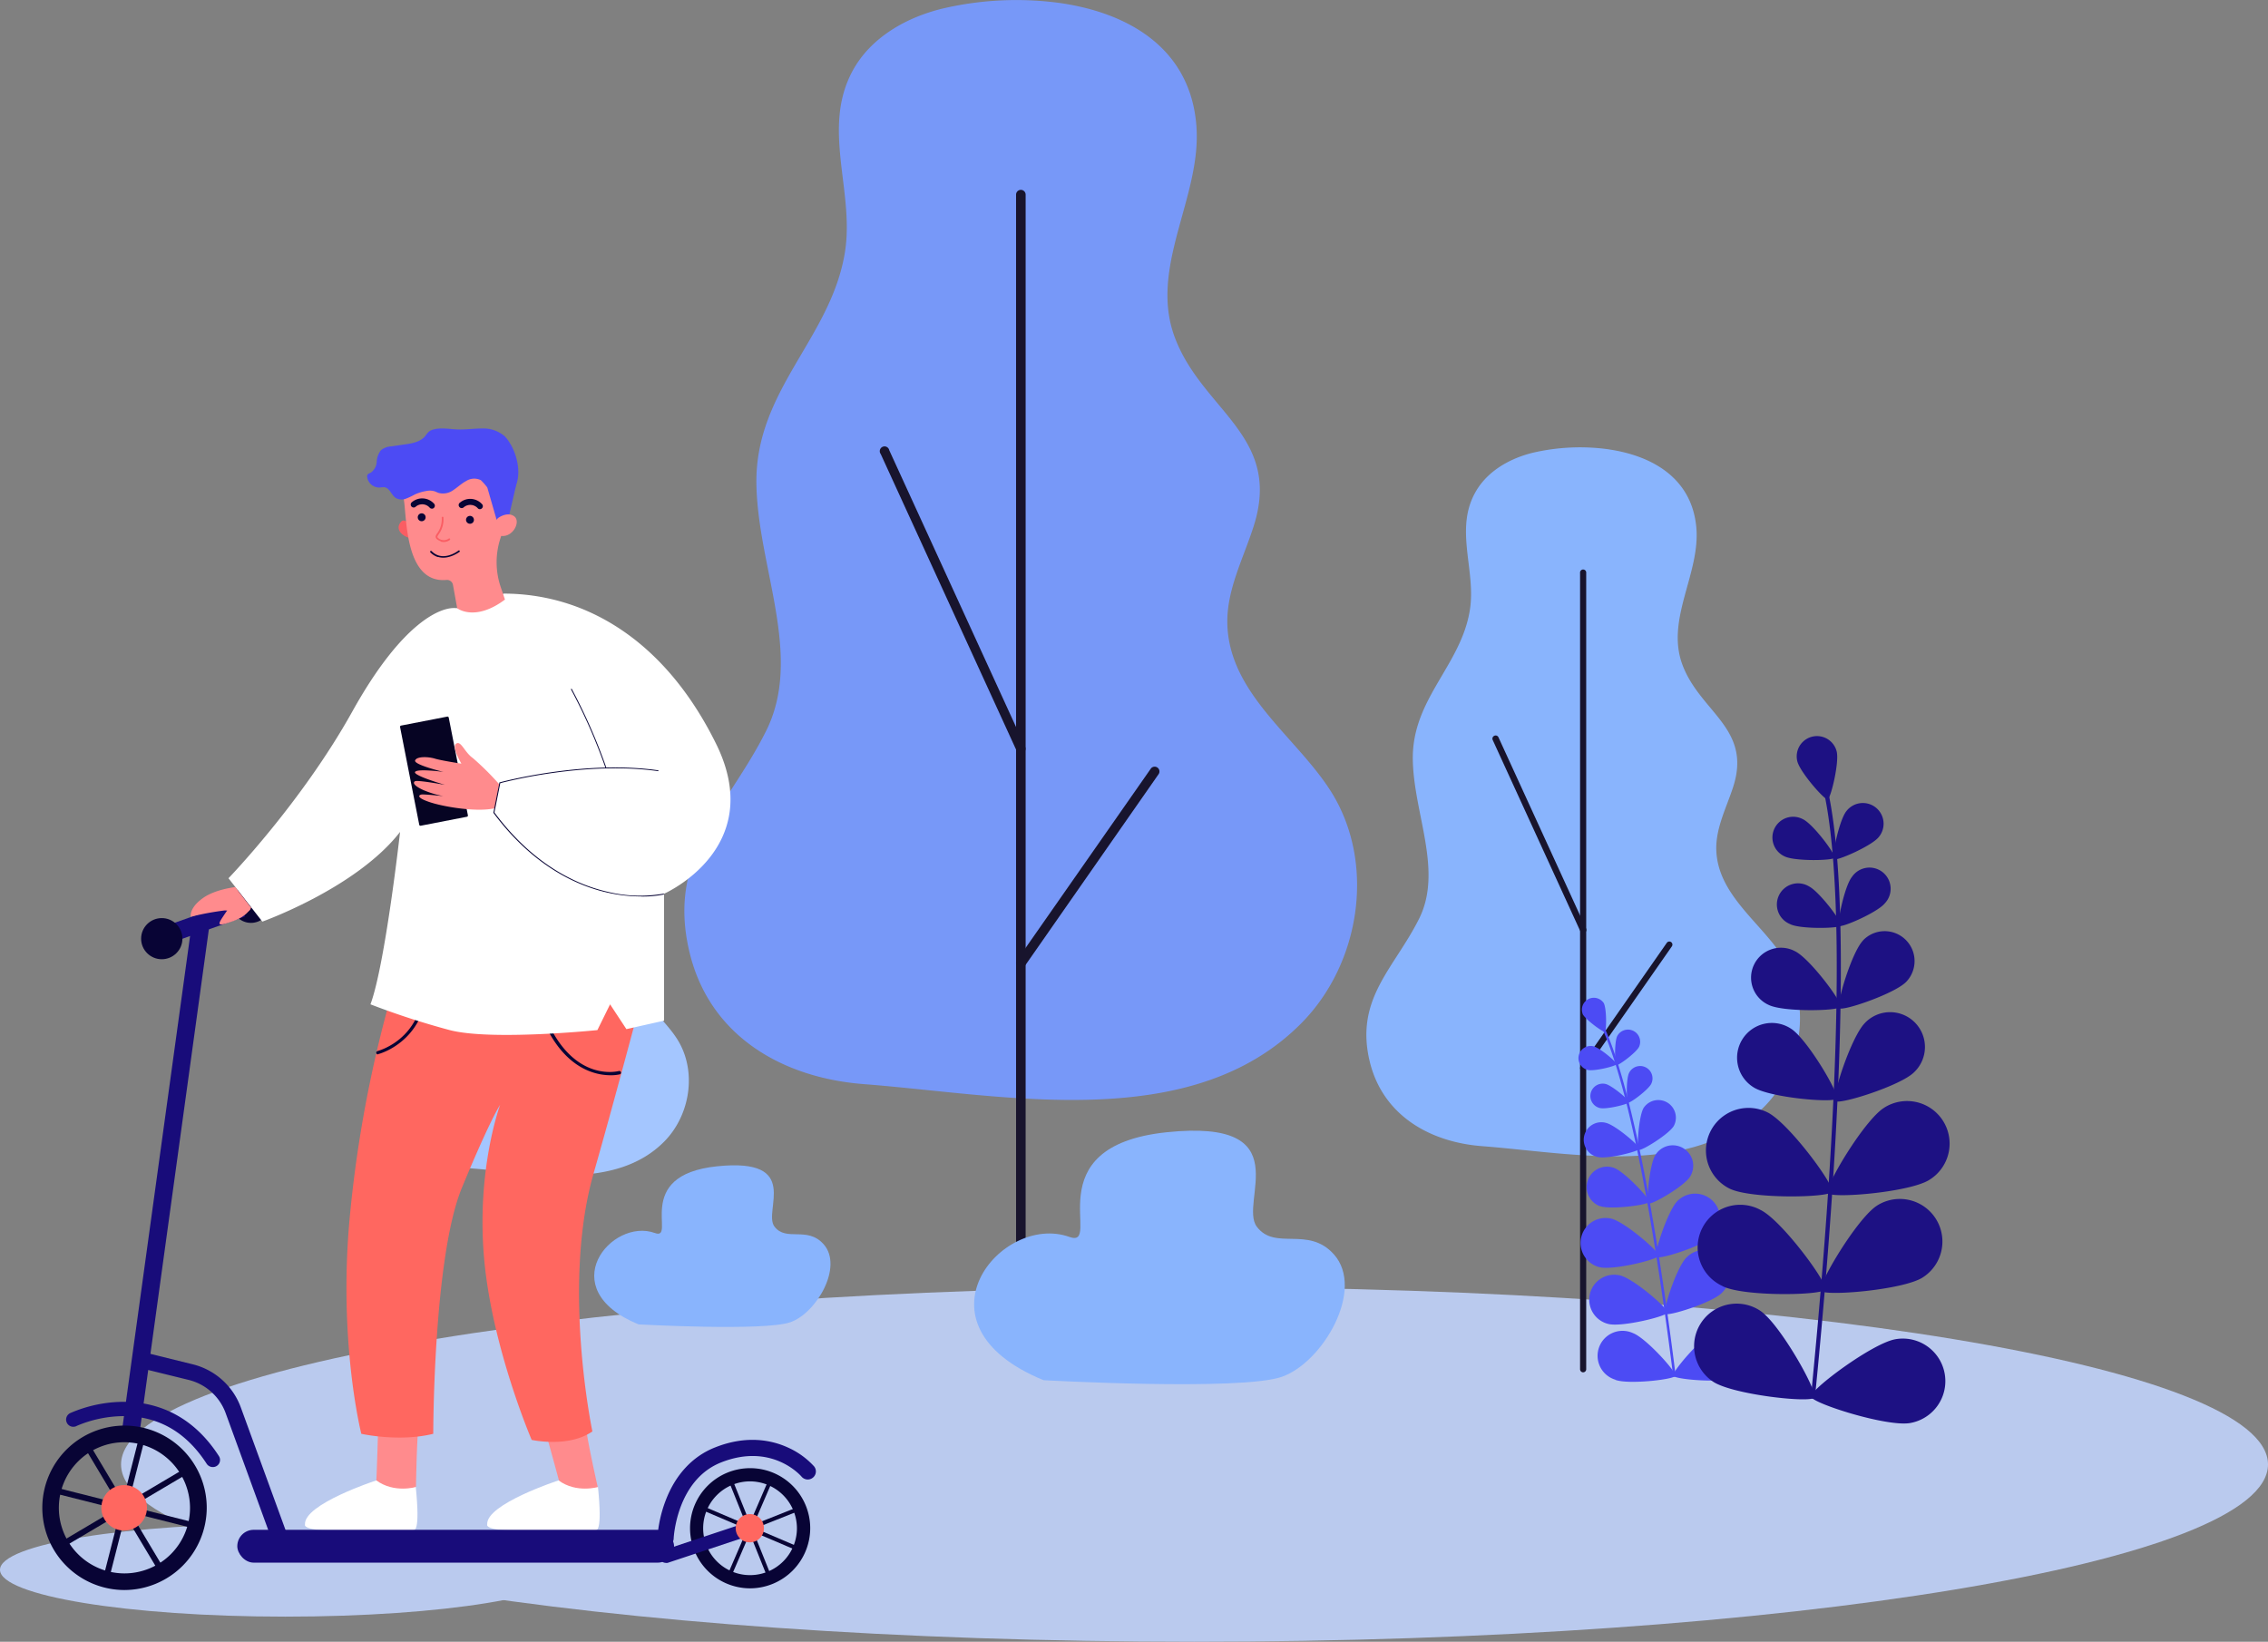 <svg xmlns="http://www.w3.org/2000/svg" viewBox="0 0 536 388"><rect x="0" y="0" width="536" height="388" fill="#808080" stroke="none"/><defs><style>.cls-1{fill:#bacaee;fill-rule:evenodd;}.cls-2{fill:#a4c6ff;}.cls-3{fill:#18142d;}.cls-4{fill:#89b4fd;}.cls-5{fill:#7798f8;}.cls-6{fill:#4c4bf4;}.cls-7{fill:#1d1183;}.cls-8{fill:#180c7a;}.cls-9{fill:#080435;}.cls-10{fill:#ff8b8d;}.cls-11{fill:#fff;}.cls-12{fill:#ff6760;}.cls-13{fill:#060423;}.cls-14{fill:#fa5d63;}</style></defs><title>pic_man</title><g id="Layer_2" data-name="Layer 2"><g id="Layer_1-2" data-name="Layer 1"><path class="cls-1" d="M67.42,360.07c37.23,0,67.42,4.91,67.42,11s-30.19,11-67.42,11S0,377.11,0,371,30.18,360.07,67.42,360.07Z"/><path class="cls-1" d="M282.3,304.2C422.42,304.2,536,323,536,346.1S422.42,388,282.3,388,28.61,369.24,28.61,346.1,142.19,304.2,282.3,304.2Z"/><path class="cls-2" d="M131.91,163.45c7.05,1,13.41,4.68,14.13,12.59.68,7.5-5,14.91-2.21,22.34C146.74,206,155,208.6,152,218c-1.08,3.36-2.82,6.63-2.73,10.16.18,7.38,7.4,11.89,10.93,17.68,4.56,7.48,2.87,17.77-3.19,23.92-11.53,11.68-31.08,7.48-45.62,6.37-8.45-.64-16.08-5-18.19-13.71-2.45-10.17,4-15.07,8-23.11,3.9-7.83-.91-17-1-25.78-.13-9.78,7.77-15.14,9.23-24.12,1-6.49-2.62-13.18,1-19.32,1.93-3.24,5.5-5.25,9.18-6.12a33.82,33.82,0,0,1,12.29-.54Z"/><path class="cls-3" d="M127.74,312.73a.49.49,0,0,1-.5-.49V183.43a.5.5,0,0,1,.5-.5.51.51,0,0,1,.5.5V312.24a.5.5,0,0,1-.5.49Z"/><path class="cls-3" d="M127.74,241.68a.5.5,0,0,1-.46-.29l-14.16-30.93a.49.49,0,0,1,.24-.66.5.5,0,0,1,.66.25L128.19,241a.51.51,0,0,1-.25.66.45.45,0,0,1-.2,0Z"/><path class="cls-3" d="M127.74,264a.52.52,0,0,1-.29-.09.49.49,0,0,1-.12-.69l14-20a.49.49,0,0,1,.69-.12.5.5,0,0,1,.13.69l-13.95,20a.51.51,0,0,1-.41.21Z"/><path class="cls-4" d="M380.24,106.21c10.3,1.52,19.59,6.83,20.65,18.4,1,11-7.37,21.79-3.23,32.63,4.25,11.13,16.38,14.94,11.95,28.71-1.58,4.9-4.12,9.68-4,14.83.27,10.79,10.82,17.38,16,25.84,6.65,10.92,4.19,26-4.67,34.94-16.84,17.07-45.41,10.94-66.66,9.32-12.34-.94-23.48-7.25-26.57-20-3.58-14.86,5.8-22,11.67-33.76,5.7-11.44-1.32-24.9-1.49-37.67-.19-14.28,11.36-22.12,13.48-35.24,1.54-9.49-3.82-19.26,1.51-28.22,2.82-4.75,8-7.68,13.42-9a49.22,49.22,0,0,1,17.95-.79Z"/><path class="cls-3" d="M374.15,324.33a.73.73,0,0,1-.73-.73V135.41a.73.73,0,1,1,1.45,0V323.6a.73.73,0,0,1-.72.73Z"/><path class="cls-3" d="M374.15,220.52a.74.74,0,0,1-.67-.43l-20.7-45.19a.74.74,0,0,1,.36-1,.73.73,0,0,1,1,.36l20.7,45.19a.74.74,0,0,1-.36,1,.66.66,0,0,1-.3.07Z"/><path class="cls-3" d="M374.15,253.16a.8.8,0,0,1-.42-.13.74.74,0,0,1-.18-1l20.38-29.22a.73.73,0,0,1,1.2.83l-20.39,29.22a.7.7,0,0,1-.59.32Z"/><path class="cls-5" d="M250.71.74c16,2.36,30.4,10.61,32,28.56,1.55,17-11.44,33.8-5,50.62,6.59,17.27,25.42,23.18,18.54,44.54-2.44,7.61-6.39,15-6.19,23,.42,16.73,16.79,27,24.79,40.08,10.32,16.95,6.5,40.3-7.24,54.22-26.14,26.48-70.46,17-103.42,14.46-19.15-1.46-36.43-11.25-41.22-31.1-5.56-23,9-34.15,18.09-52.38,8.86-17.74-2-38.63-2.3-58.44-.3-22.16,17.63-34.32,20.92-54.67,2.38-14.72-5.93-29.89,2.33-43.79C206.42,8.5,214.52,4,222.87,2A76.45,76.45,0,0,1,250.71.74Z"/><path class="cls-3" d="M241.26,313.25a1.09,1.09,0,0,1-1.13-1V46a1.13,1.13,0,0,1,2.26,0V312.22A1.09,1.09,0,0,1,241.26,313.25Z"/><path class="cls-3" d="M241.26,178.1a1.14,1.14,0,0,1-1-.66l-32.11-70.12a1.13,1.13,0,1,1,2-.93l32.12,70.11a1.14,1.14,0,0,1-1,1.6Z"/><path class="cls-3" d="M241.26,228.73a1.12,1.12,0,0,1-.93-1.77L272,181.62a1.13,1.13,0,0,1,1.85,1.29l-31.62,45.34A1.11,1.11,0,0,1,241.26,228.73Z"/><path class="cls-4" d="M246.64,326.19s46.6,2.59,56.3-.8,19.72-20.64,12.3-28.94c-6.08-6.81-13.88-.77-18.22-6.54s10.4-25.62-21.29-22.32-14.8,27.69-23,24.74C236.66,286.55,214.52,313.06,246.64,326.19Z"/><path class="cls-4" d="M150.91,313s29.7,1.65,35.88-.51,12.57-13.16,7.84-18.45c-3.88-4.34-8.85-.49-11.61-4.17s6.63-16.33-13.57-14.23-9.43,17.66-14.67,15.77C144.54,287.68,130.43,304.58,150.91,313Z"/><path class="cls-6" d="M395.7,325.36h.06A.27.27,0,0,0,396,325c-5.15-41-11.18-70.25-17-82.53a5.24,5.24,0,0,1-.25-.57.29.29,0,0,0-.55.18,5.49,5.49,0,0,0,.28.63c5.78,12.23,11.79,41.47,16.93,82.36A.3.3,0,0,0,395.7,325.36Z"/><path class="cls-6" d="M374,239.61c.7,1.38,4.88,4.41,5.28,4.22s.45-5.36-.25-6.75a2.82,2.82,0,0,0-5,2.53Z"/><path class="cls-6" d="M382.21,244.84c-.7,1.42-.61,6.7-.21,6.9s4.67-2.93,5.37-4.35a2.88,2.88,0,0,0-5.16-2.55Z"/><path class="cls-6" d="M375.25,252.87c1.55.36,6.68-.92,6.79-1.36s-3.91-3.87-5.46-4.23a2.87,2.87,0,1,0-1.33,5.59Z"/><path class="cls-6" d="M391.25,272.92c-1.43,2.25-2.23,11.07-1.59,11.48s8.31-4,9.75-6.3a4.83,4.83,0,0,0-8.16-5.18Z"/><path class="cls-6" d="M378.19,285.06c2.52.89,11.31-.31,11.56-1s-5.82-7.17-8.34-8.06a4.82,4.82,0,1,0-3.22,9.09Z"/><path class="cls-6" d="M396.45,283.82c-2.32,2.3-5.66,12.61-5,13.27s11-2.6,13.33-4.9a5.9,5.9,0,1,0-8.33-8.37Z"/><path class="cls-6" d="M378.05,299.49c3.18.77,13.73-1.81,13.95-2.71s-8-8-11.17-8.76a5.9,5.9,0,1,0-2.78,11.47Z"/><path class="cls-6" d="M398.53,297.24c-2.31,2.3-5.65,12.61-5,13.27s11-2.6,13.34-4.9a5.91,5.91,0,1,0-8.34-8.37Z"/><path class="cls-6" d="M380.14,312.91c3.17.77,13.73-1.81,13.95-2.71s-8-8-11.18-8.76a5.9,5.9,0,1,0-2.77,11.47Z"/><path class="cls-6" d="M405.12,314.77c-3,1.24-10.05,9.51-9.69,10.37s11.18,1.78,14.2.54a5.9,5.9,0,1,0-4.51-10.91Z"/><path class="cls-6" d="M381.76,326.11c3.05,1.15,13.85-.08,14.18-.95s-6.93-8.93-10-10.09a5.9,5.9,0,1,0-4.19,11Z"/><path class="cls-6" d="M385,253.58c-.72,1.44-.63,6.8-.21,7s4.74-3,5.45-4.43a2.92,2.92,0,1,0-5.24-2.58Z"/><path class="cls-6" d="M378.11,261.87c1.57.37,6.78-.93,6.89-1.38s-4-3.94-5.55-4.31a2.92,2.92,0,1,0-1.34,5.69Z"/><path class="cls-6" d="M388.44,261.84c-1.18,2-1.67,9.56-1.11,9.9s7.06-3.66,8.24-5.63a4.16,4.16,0,0,0-7.13-4.27Z"/><path class="cls-6" d="M377.65,273.45c2.23.53,9.64-1.32,9.79-1.95s-5.65-5.59-7.88-6.12a4.15,4.15,0,1,0-1.91,8.07Z"/><path class="cls-7" d="M428.32,330.54l.09,0a.49.49,0,0,0,.54-.44c6.93-70,8-120.92,3-143.5-.11-.5-.19-.87-.21-1a.48.48,0,0,0-.53-.44.48.48,0,0,0-.44.53c0,.23.1.58.22,1.16,5,22.48,3.89,73.33-3,143.2A.5.5,0,0,0,428.32,330.54Z"/><path class="cls-7" d="M424.76,179.91c.63,2.57,6.43,9.18,7.17,9s2.78-8.73,2.14-11.3a4.79,4.79,0,0,0-9.31,2.3Z"/><path class="cls-7" d="M436.37,191.69c-1.71,2.09-3.55,10.89-2.95,11.38s8.85-3.11,10.56-5.21a4.9,4.9,0,1,0-7.61-6.17Z"/><path class="cls-7" d="M421.77,202.4c2.44,1.19,11.45,1,11.79.31s-5-7.91-7.47-9.1a4.9,4.9,0,1,0-4.32,8.79Z"/><path class="cls-7" d="M440.76,241.75c-3.23,3.19-7.9,17.54-7,18.47s15.35-3.6,18.58-6.79a8.23,8.23,0,1,0-11.59-11.68Z"/><path class="cls-7" d="M414.47,257c3.84,2.42,18.91,3.73,19.6,2.64s-7-14.11-10.81-16.53A8.22,8.22,0,1,0,414.47,257Z"/><path class="cls-7" d="M445.27,261.81c-4.72,2.94-14.17,18.82-13.33,20.16s19.29-.16,24-3.11a10.06,10.06,0,1,0-10.68-17.05Z"/><path class="cls-7" d="M408.78,280.92c5,2.47,23.49,2.16,24.2.74s-10.26-16.29-15.25-18.76a10.06,10.06,0,1,0-9,18Z"/><path class="cls-7" d="M443.66,284.89c-4.72,2.94-14.17,18.82-13.33,20.17s19.29-.17,24-3.11a10.06,10.06,0,1,0-10.68-17.06Z"/><path class="cls-7" d="M407.17,304c5,2.47,23.49,2.17,24.2.75s-10.26-16.3-15.25-18.77a10.06,10.06,0,1,0-8.95,18Z"/><path class="cls-7" d="M448,316.5c-5.49.92-20.29,12-20,13.58s17.9,7.17,23.39,6.24A10.05,10.05,0,1,0,448,316.5Z"/><path class="cls-7" d="M404.86,326.54c4.64,3.07,23,5.08,23.92,3.76s-8.14-17.45-12.78-20.52a10.06,10.06,0,1,0-11.14,16.76Z"/><path class="cls-7" d="M437.67,207.25c-1.73,2.13-3.61,11.07-3,11.56s9-3.16,10.74-5.29a5,5,0,1,0-7.74-6.27Z"/><path class="cls-7" d="M423.11,218.43c2.47,1.2,11.63,1,12,.31s-5.11-8-7.58-9.25a5,5,0,1,0-4.39,8.94Z"/><path class="cls-7" d="M440.29,222.28c-2.71,2.81-6.4,15.26-5.59,16s13.11-3.43,15.81-6.25a7.07,7.07,0,1,0-10.22-9.78Z"/><path class="cls-7" d="M418,237.5c3.51,1.72,16.52,1.44,17,.44s-7.27-11.41-10.78-13.13A7.07,7.07,0,1,0,418,237.5Z"/><polygon class="cls-8" points="32.91 339.17 28.76 338.61 45.39 217.82 49.53 218.39 32.91 339.17"/><path class="cls-9" d="M54.8,213.61a4.52,4.52,0,1,1,4.51,4.5A4.5,4.5,0,0,1,54.8,213.61Z"/><polygon class="cls-8" points="38.41 223.52 37.01 219.6 56.51 212.69 57.92 216.61 38.41 223.52"/><path class="cls-10" d="M89.41,336s-.39,13.91-.5,14.1.93,2,.93,2l4.37,1,4.1-1.67s.2-12.93.7-14.95-9.6-.43-9.6-.43Z"/><path class="cls-11" d="M98.31,351.42s-5.15,1.56-9.37-1.55c0,0-17.17,5.59-16.86,10.41,0,0-.78,1.4,6.56,1.4s18.74.15,19,0,1.71.67.62-10.26Z"/><path class="cls-10" d="M129.06,338.86s3.67,13.11,3.6,13.33a13.79,13.79,0,0,0,.6,2.2l4.48-.07,3.59-2.58s-2.85-12.62-2.84-14.7-9.43,1.82-9.43,1.82Z"/><path class="cls-11" d="M141.37,351.42s-5.15,1.56-9.36-1.55c0,0-17.18,5.59-16.87,10.41,0,0-.78,1.4,6.56,1.4s18.74.15,19,0,1.71.67.62-10.26Z"/><path class="cls-12" d="M93,233.33A292.91,292.91,0,0,0,82.82,286c-3.13,30.44,2.57,52.86,2.57,52.86s8.91,2,17,0c0,0,0-41.82,6.8-58.22s9-19.51,9-19.51-5.62,15.09-3.79,36.17,11.25,43,11.25,43,8.7,1.93,14.35-2c0,0-7.29-34.57.29-61,4.35-15.12,11.08-40.49,11.08-40.49Z"/><path class="cls-9" d="M144.3,254.12a9.54,9.54,0,0,0,2.17-.21.41.41,0,0,0,.29-.5.42.42,0,0,0-.51-.29c-.51.13-12.64,3.09-18.77-16.75a.4.4,0,0,0-.51-.27.41.41,0,0,0-.27.52c4.8,15.56,13.55,17.5,17.6,17.5Z"/><path class="cls-9" d="M89.33,249.11h.1c.11,0,10.77-2.82,11.56-15.71a.41.41,0,0,0-.82,0c-.75,12.28-10.52,14.86-10.94,15a.4.4,0,0,0-.3.49.41.41,0,0,0,.4.31Z"/><path class="cls-11" d="M118.94,140.36s-8.06,3.58-11.34,3.35-12.41,3-24.35,24.47S54,207.56,54,207.56l8,10.25s22.25-7.92,32.55-21.2c0,0-3.51,31.4-7,40.75a184.57,184.57,0,0,0,18.74,6.09c9.83,2.56,34.89,0,34.89,0l3-6.09,3.86,5.86,8.9-2v-30s24.48-10.72,12.3-35.42-31.06-35.51-50.26-35.51Z"/><path class="cls-13" d="M94.79,171.48l10.91-2.12a.3.3,0,0,1,.35.23l4.53,23.1a.29.29,0,0,1-.24.34l-10.91,2.12a.3.3,0,0,1-.35-.23l-4.53-23.1a.3.3,0,0,1,.24-.34Z"/><path class="cls-10" d="M118,185.37a65.2,65.2,0,0,0-6.25-6.21c-2-1.4-2.79-4.19-3.93-3.41s1.22,4.73,1.22,4.73-4.82-.74-6.27-1.19-4.24-.6-4.66.42,6.69,2.72,6.69,2.72-6.12-.84-6.7,0,7.05,3.06,7.05,3.06-6.49-1.2-7.08-.85-.17,1.11,2,2.09a23,23,0,0,0,4.69,1.42s-4.62-.5-5.2-.37-1.27.73,2.13,1.84S112.86,192,117,191l1-5.64Z"/><path class="cls-9" d="M151.57,211.88a26,26,0,0,0,5.36-.49l-.05-.2a32,32,0,0,1-13.2-.41c-7.05-1.58-17.43-6.12-26.83-18.76l1.38-6.93c1.23-.33,20.28-5.29,37.37-2.83l0-.2c-17.62-2.54-37.32,2.79-37.52,2.85h-.06V185l-1.42,7.09,0,0c9.46,12.72,19.9,17.28,27,18.87a36,36,0,0,0,7.92.9Z"/><path class="cls-9" d="M143.1,181.5l.2-.06a131.46,131.46,0,0,0-8.2-18.67l-.19.1a129,129,0,0,1,8.19,18.63Z"/><path class="cls-14" d="M96.85,123.87s-1.28-1.39-2-.63c-1.82,1.92.58,3.66,2,3.91l0-3.28Z"/><path class="cls-10" d="M95.48,118.24h0c0-.17-.07-.33-.09-.49a12.82,12.82,0,1,1,25,1.35,83.25,83.25,0,0,1-2.11,8.08,18.18,18.18,0,0,0,.06,11.57l1,2.95c-7.13,5.33-11.29,2.05-11.29,2.05l-1-5.54a1.43,1.43,0,0,0-1.53-1.15h0c-9.76.88-9.37-14.51-10.06-18.83Z"/><path class="cls-9" d="M98.74,122.4a.93.93,0,1,1,1.06.77.92.92,0,0,1-1.06-.77Z"/><path class="cls-9" d="M110.15,123a.93.93,0,0,1,1.84-.29.91.91,0,0,1-.77,1.06.93.93,0,0,1-1.07-.77Z"/><path class="cls-9" d="M113.51,120.32a.58.58,0,0,0,.34-.15.69.69,0,0,0,.09-1,3.76,3.76,0,0,0-5.23-.39.69.69,0,0,0-.17,1,.7.7,0,0,0,1,.16,2.39,2.39,0,0,1,3.35.15.67.67,0,0,0,.64.24Z"/><path class="cls-9" d="M102.17,120.22a.67.67,0,0,0,.34-.16.7.7,0,0,0,.09-1,3.77,3.77,0,0,0-5.24-.39.7.7,0,0,0,.82,1.14,2.36,2.36,0,0,1,3.35.15.69.69,0,0,0,.64.24Z"/><path class="cls-9" d="M103.52,131.62c2.51.77,5-1.16,5.08-1.19a.2.2,0,0,0,0-.29.2.2,0,0,0-.28,0c-.15.12-3.68,2.8-6.32.11a.21.21,0,0,0-.29,0,.2.2,0,0,0,0,.29,4.27,4.27,0,0,0,1.79,1.12Z"/><path class="cls-6" d="M120.65,105a8.82,8.82,0,0,0-1.36-1.89,7.74,7.74,0,0,0-5.29-1.84c-1.91,0-3.82.28-5.73.23s-3.92-.5-5.8,0a2.8,2.8,0,0,0-1.14.54,7.15,7.15,0,0,0-.82,1c-1.14,1.4-3.11,1.76-4.9,2l-3.11.45a4.36,4.36,0,0,0-2.47.91,4.88,4.88,0,0,0-1,2.75,3.36,3.36,0,0,1-1.38,2.54c-.3.16-.67.26-.82.57a.9.9,0,0,0-.05.49,2.88,2.88,0,0,0,3,2.47,6.23,6.23,0,0,1,1.06-.07c1.26.17,1.65,1.88,2.73,2.56a2.81,2.81,0,0,0,2.29.17,16.42,16.42,0,0,0,2.15-1,10.18,10.18,0,0,1,2.7-.83,4,4,0,0,1,2,.06c.33.11.63.29,1,.4a4.11,4.11,0,0,0,3.46-.71c1-.66,1.9-1.53,3-2.12a3.55,3.55,0,0,1,3.48-.19A14.63,14.63,0,0,1,115,115c1.4,1.2,3.45,1.16,5.29,1a1.86,1.86,0,0,0,1.09-.29,1.6,1.6,0,0,0,.44-.67c1.37-3.14.47-7.23-1.16-10.07Z"/><polygon class="cls-6" points="121.97 114.69 119.92 123.55 117.54 123.45 114.43 112.67 121.97 114.69 121.97 114.69"/><path class="cls-10" d="M117.14,123.24a2,2,0,0,1,.85-1c.82-.48,2.3-1.11,3.53-.22,1.8,1.31-.69,5.9-4.1,4.34,0,0-1-.74-.28-3.07Z"/><path class="cls-14" d="M104.19,128a2.41,2.41,0,0,0,2.14-.4.21.21,0,0,0-.27-.32,2,2,0,0,1-2.35,0c-.2-.14-.32-.26-.34-.36s.11-.34.3-.63a6,6,0,0,0,1.13-4,.21.21,0,0,0-.41,0,5.63,5.63,0,0,1-1.06,3.74c-.24.35-.43.63-.37.94a1.06,1.06,0,0,0,.53.62,2.64,2.64,0,0,0,.7.34Z"/><path class="cls-10" d="M55.59,209.65s-4.61.51-7.49,2.5-3.16,3.84-3,4.51a66.13,66.13,0,0,1,8-1.49c1.86,0,6,1.39,6.19-.73Z"/><path class="cls-9" d="M29.34,375.78a19.43,19.43,0,1,1,19.52-19.43A19.5,19.5,0,0,1,29.34,375.78Zm0-34.93a15.5,15.5,0,1,0,15.57,15.5A15.56,15.56,0,0,0,29.34,340.85Z"/><path class="cls-9" d="M177.21,375.38a14.2,14.2,0,1,1,14.27-14.2A14.25,14.25,0,0,1,177.21,375.38Zm0-25.28a11.08,11.08,0,1,0,11.13,11.08A11.12,11.12,0,0,0,177.21,350.1Z"/><path class="cls-8" d="M64.44,364.46,53.34,334a12.47,12.47,0,0,0-8.77-7.88l-11.33-2.78.92-3.71,11.33,2.79A16.25,16.25,0,0,1,56.94,332.7l11.11,30.46Z"/><rect class="cls-8" x="56.08" y="361.55" width="103.22" height="7.76" rx="3.88"/><path class="cls-8" d="M157.28,365.46h-.07a1.92,1.92,0,0,1-1.85-2,30.77,30.77,0,0,1,1.9-8.69c2.32-6.19,6.38-10.59,11.75-12.7,7.56-3,13.49-1.65,17.13,0a18.73,18.73,0,0,1,6.23,4.46,1.89,1.89,0,0,1-.24,2.68,1.92,1.92,0,0,1-2.7-.23c-.28-.33-7.1-8.06-19-3.36-10.57,4.18-11.22,17.86-11.22,18A1.92,1.92,0,0,1,157.28,365.46Z"/><ellipse class="cls-9" cx="38.23" cy="221.84" rx="4.88" ry="4.86"/><polygon class="cls-9" points="25.7 373.45 24.34 373.11 32.98 339.25 34.33 339.6 25.7 373.45"/><polygon class="cls-9" points="46.18 361.32 12.15 352.73 12.49 351.38 46.52 359.98 46.18 361.32"/><polygon class="cls-9" points="37.72 371.72 19.76 341.7 20.96 340.99 38.91 371.01 37.72 371.72"/><polygon class="cls-9" points="14.61 365.88 13.9 364.69 44.06 346.82 44.78 348.02 14.61 365.88"/><polygon class="cls-9" points="172.97 372.21 172.1 371.84 181.46 350.15 182.32 350.52 172.97 372.21"/><polygon class="cls-9" points="187.93 366.26 166.13 356.96 166.5 356.1 188.3 365.4 187.93 366.26"/><polygon class="cls-9" points="181.18 372.31 172.38 350.4 173.25 350.05 182.05 371.96 181.18 372.31"/><polygon class="cls-9" points="166.38 365.99 166.03 365.12 188.05 356.37 188.4 357.24 166.38 365.99"/><path class="cls-10" d="M59.31,214.44s-.64,2-4.23,3.26-3.79,1.05-2.42-1A43.5,43.5,0,0,1,55.34,213Z"/><ellipse class="cls-12" cx="29.34" cy="356.35" rx="5.39" ry="5.37"/><path class="cls-8" d="M157.28,369.36a1.56,1.56,0,0,1-.5-3l19.94-6.62a1.56,1.56,0,1,1,1,3l-19.93,6.62A1.49,1.49,0,0,1,157.28,369.36Z"/><path class="cls-12" d="M173.87,361.18a3.34,3.34,0,1,1,3.34,3.33A3.33,3.33,0,0,1,173.87,361.18Z"/><path class="cls-8" d="M50.29,346.72a1.72,1.72,0,0,1-1.44-.77c-4.82-7.48-11.4-11.27-19.58-11.27h-.09a28.64,28.64,0,0,0-11,2.29,1.7,1.7,0,1,1-1.48-3.05,32,32,0,0,1,12.49-2.62h.09c6.5,0,15.63,2.23,22.45,12.82a1.68,1.68,0,0,1-1.42,2.6Z"/></g></g></svg>